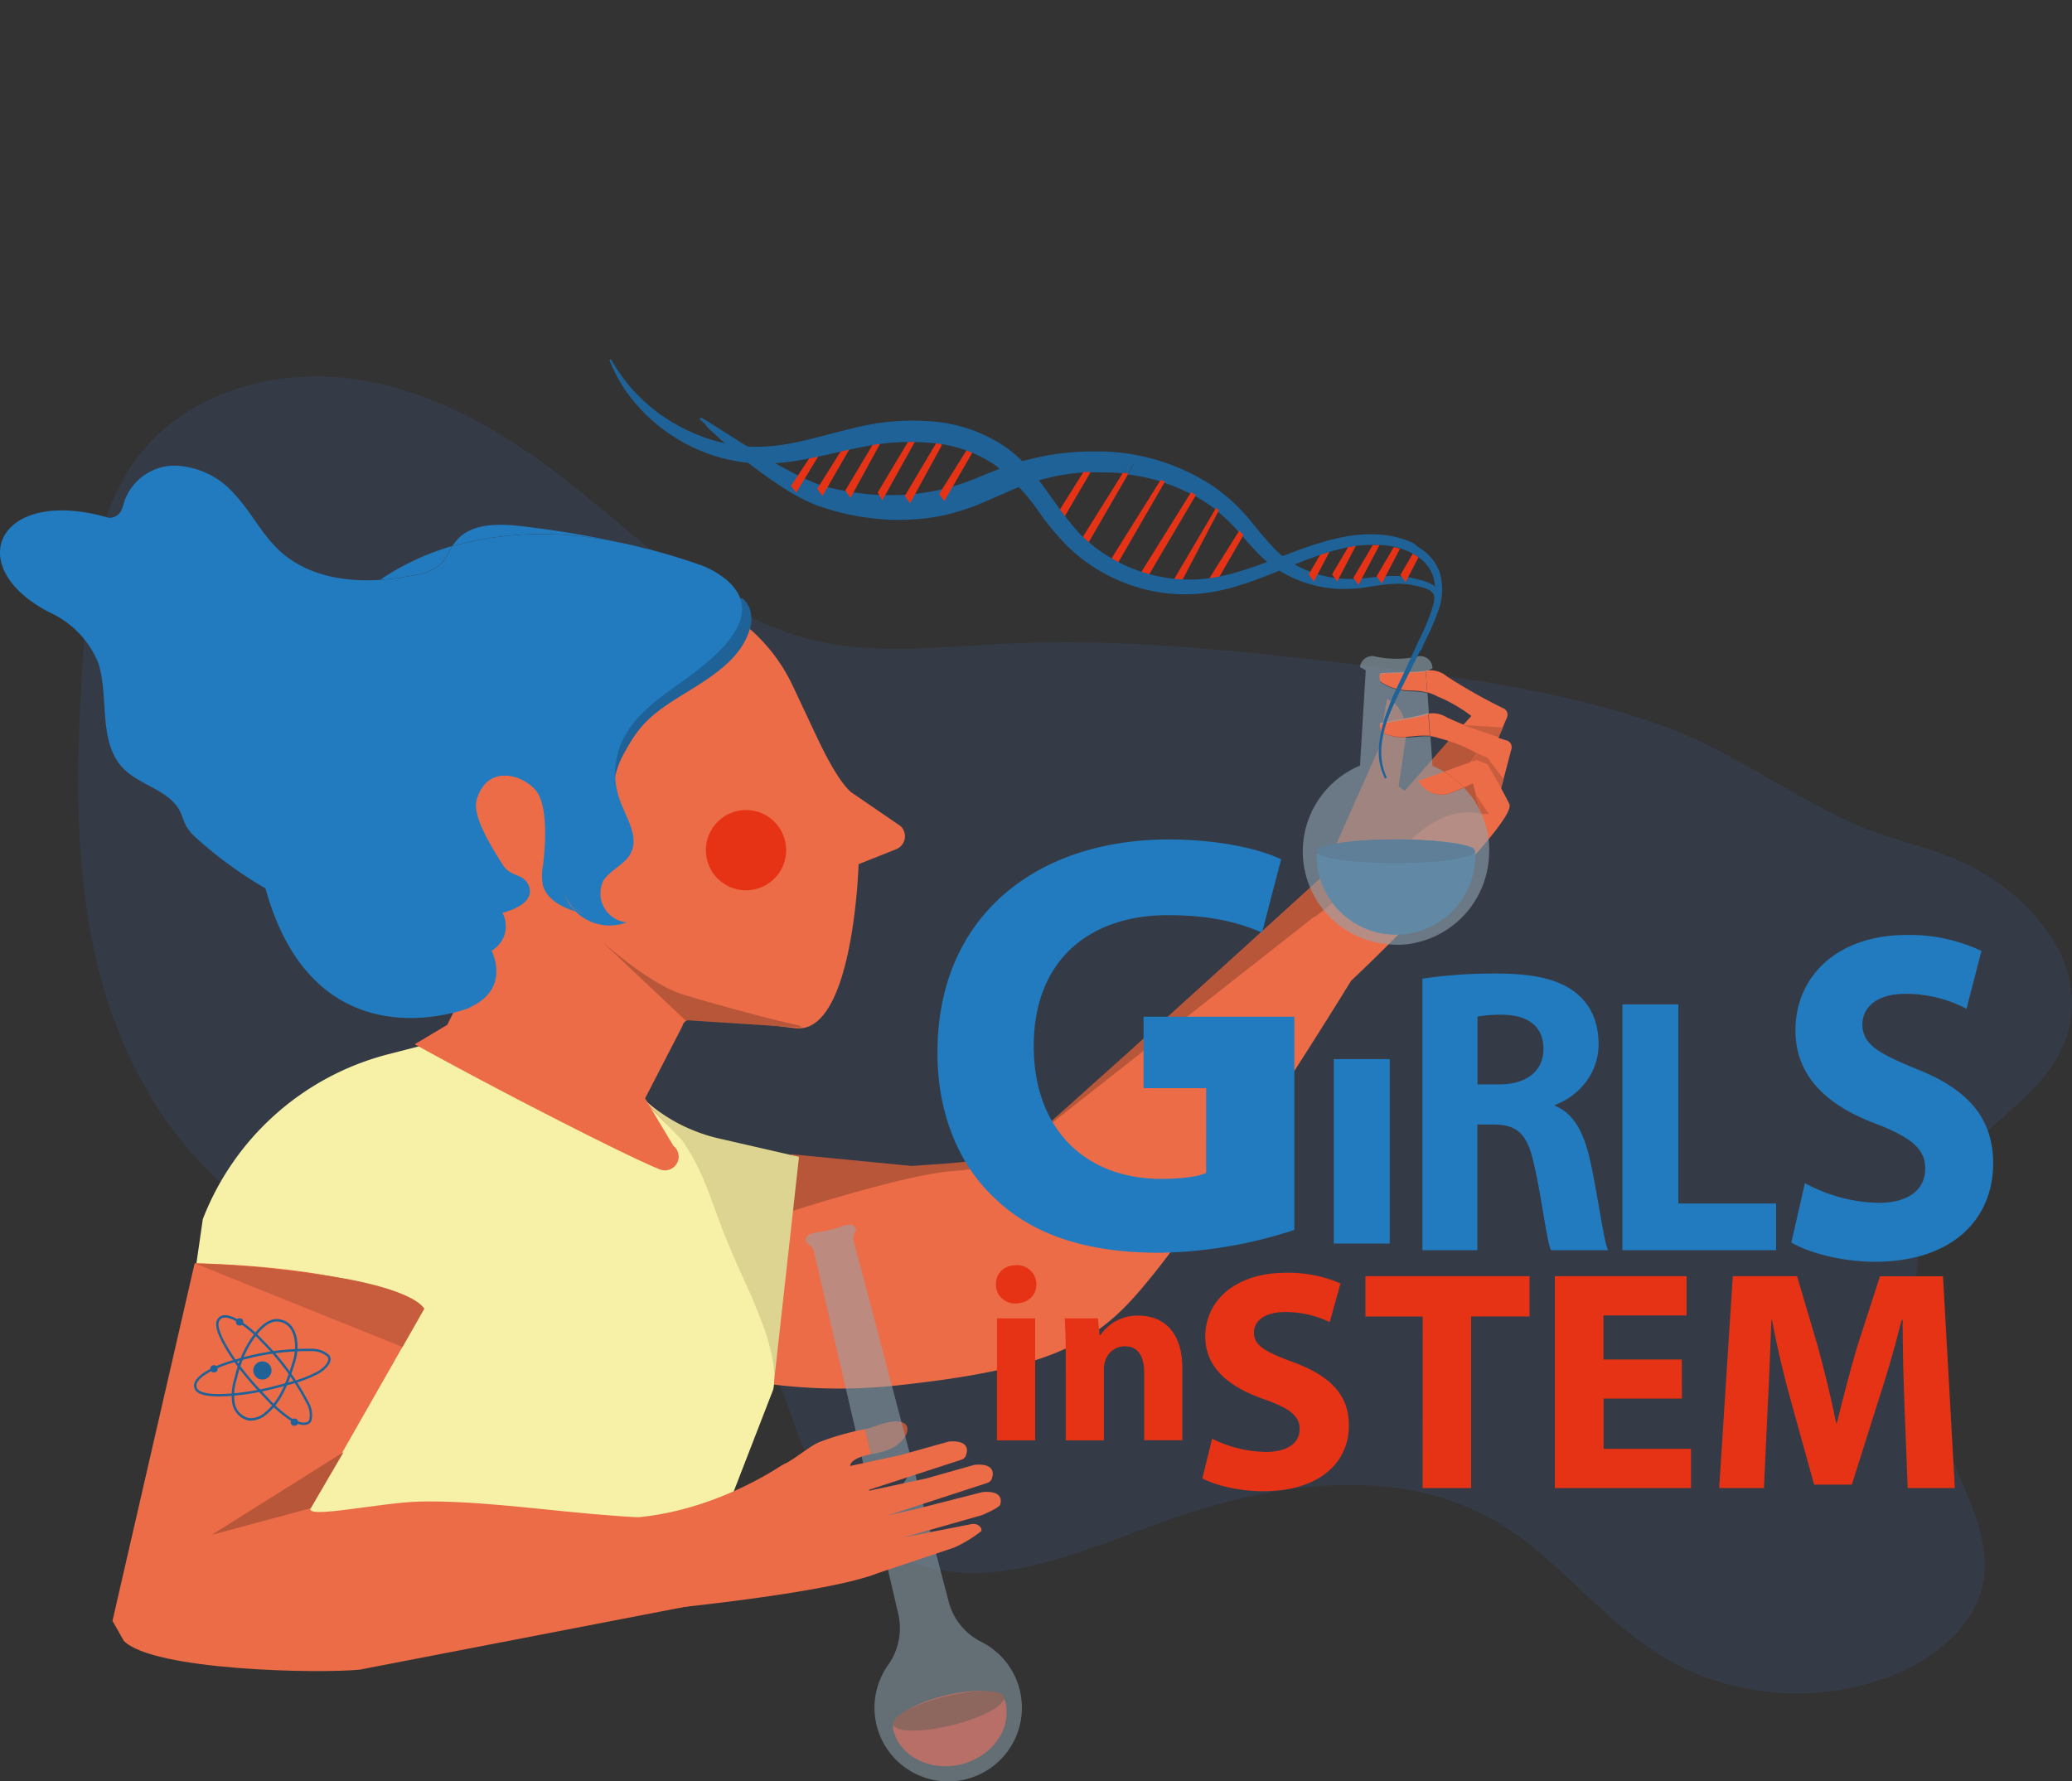 <?xml version="1.0" encoding="UTF-8" standalone="no"?>
<svg
   xmlns:dc="http://purl.org/dc/elements/1.1/"
   xmlns:cc="http://creativecommons.org/ns#"
   xmlns:rdf="http://www.w3.org/1999/02/22-rdf-syntax-ns#"
   xmlns:svg="http://www.w3.org/2000/svg"
   xmlns="http://www.w3.org/2000/svg"
   xmlns:sodipodi="http://sodipodi.sourceforge.net/DTD/sodipodi-0.dtd"
   xmlns:inkscape="http://www.inkscape.org/namespaces/inkscape"
   viewBox="0 0 1152.763 991.138"
   version="1.1"
   id="svg168"
   sodipodi:docname="FreeGirlImage.svg"
   width="1152.763"
   height="991.138"
   inkscape:version="0.92.5 (2060ec1f9f, 2020-04-08)">
  <rect x="0" y="0" width="1152.763" height="991.138" fill="#333333" stroke="none"/>
  <sodipodi:namedview
     pagecolor="#ffffff"
     bordercolor="#666666"
     borderopacity="1"
     objecttolerance="10"
     gridtolerance="10"
     guidetolerance="10"
     inkscape:pageopacity="0"
     inkscape:pageshadow="2"
     inkscape:window-width="824"
     inkscape:window-height="480"
     id="namedview170"
     showgrid="false"
     fit-margin-top="0"
     fit-margin-left="0"
     fit-margin-right="0"
     fit-margin-bottom="0"
     inkscape:zoom="0.23150873"
     inkscape:cx="-69.261577"
     inkscape:cy="430.26285"
     inkscape:window-x="0"
     inkscape:window-y="0"
     inkscape:window-maximized="0"
     inkscape:current-layer="svg168" />
  <defs
     id="defs4">
    <style
       id="style2">.cls-1{fill:#e63315;}.cls-2{fill:#227bbf;}.cls-3{fill:#b85639;}.cls-4{fill:#ed6c48;}.cls-5{fill:#c85d3d;}.cls-6{fill:#dcd490;}.cls-7{fill:#1e6298;}.cls-8{fill:#1d71b8;}.cls-9{fill:#164a73;}.cls-10,.cls-12{fill:#90a4b0;}.cls-10{opacity:0.59;}.cls-11{fill:#8b2303;}.cls-12{opacity:0.53;}.cls-13{fill:#f6f1a7;}.cls-14,.cls-15{fill:none;stroke:#1e6298;stroke-miterlimit:10;}.cls-14{stroke-width:0.23px;}.cls-15{stroke-width:0.22px;}</style>
    <linearGradient
       id="27534bda-5ea1-4910-bcb7-b6f2fadd52ae"
       x1="685.66"
       y1="732.28"
       x2="685.66"
       y2="530.49"
       gradientUnits="userSpaceOnUse">
      <stop
         offset="0"
         stop-color="gray"
         stop-opacity="0.25"
         id="stop6220" />
      <stop
         offset="0.54"
         stop-color="gray"
         stop-opacity="0.12"
         id="stop6222" />
      <stop
         offset="1"
         stop-color="gray"
         stop-opacity="0.1"
         id="stop6224" />
    </linearGradient>
  </defs>
  <path
     d="m 1151.521,570.302 c -6.95,34.06 -42.63,51.14 -62.62,76.55 -37.67,47.89 -23,117.84 0.9,173.86 8,18.76 17.08,38.61 13.69,58.72 -4.13,24.6 -26.08,42.58 -49.13,52.12 -42,17.37 -92.3,13.23 -130.91,-10.79 -33.36,-20.75 -57.26,-54.51 -91.19,-74.32 -56.79,-33.15 -129.07,-20.63 -190.74,2.21 -43.62,16.15 -91.32,37.17 -134.67,20.28 -30.5,-11.88 -51.59,-40.8 -63.08,-71.45 -5.54,-14.8 -9.57,-30.82 -20.16,-42.55 -6.3,-7 -14.52,-11.93 -22.93,-16.1 -76.88,-38.12 -174,-17.7 -248.63,-60 -50.42,-28.55 -82.71,-82.4 -97,-138.56 -14.29,-56.16 -12.63,-115 -9,-172.88 2.58,-41.1 7.21,-85 33.47,-116.7 27.78,-33.53 75.41,-46.02 118.55,-39.63 43.14,6.39 82.15,29.11 116.52,55.88 43,33.47 82.78,75.13 135.51,88.69 35.91,9.23 73.68,4.18 110.72,2.43 61.92,-2.92 123.86,3.58 185.43,10.7 30,3.47 60.1,7.11 89.84,12.39 q 10,1.77 20,3.81 5,1 10,2.14 c 2.6,0.57 5.19,1.17 7.78,1.78 q 6.13,1.44 12.22,3 c 11.66,3 23.21,6.45 34.64,10.35 39.74,13.57 71.6,38.2 109.13,55.41 24.46,11.22 51.13,14.32 74.29,28.6 28.53,17.62 54.68,48.24 47.37,84.06 z"
     id="path6243"
     inkscape:connector-curvature="0"
     style="opacity:0.1;fill:#4285f4" />
  <g
     id="g3278"
     transform="matrix(2.203,0,0,2.203,-34.206,961.118)">
    <path
       style="fill:#b85639;stroke-width:2.742"
       inkscape:connector-curvature="0"
       id="path16"
       d="m 234.004,-75.327 1.453,6.333 a 26.73,26.73 0 0 0 4.496,-1.151 c 6.333,-2.742 7.265,-9.815 -3.016,-6.086 a 29.992,29.992 0 0 1 -2.933,0.905 z"
       class="cls-3" />
    <path
       style="fill:#ed6c48;stroke-width:2.742"
       inkscape:connector-curvature="0"
       id="path18"
       d="m 178.433,-158.807 c 0,0 7.183,15.353 73.418,17.464 a 42.055,42.055 0 0 0 30.157,-12.145 l 67.277,-61.218 1.645,16.668 c 1.617,10.473 6.196,8.828 6.196,8.828 0,0 -40.739,66.674 -58.175,83.671 -10.774,10.527 -24.18,15.682 -57.188,19.191 a 135.596,135.596 0 0 1 -59.135,-6.854 z"
       class="cls-4" />
    <path
       style="fill:#b85639;stroke-width:2.742"
       inkscape:connector-curvature="0"
       id="path20"
       d="m 348.682,-213.39 15.024,-33.83 2.084,-12.474 c 0,0 5.099,1.206 4.798,9.513 l -1.837,12.474 1.508,1.179 12.748,-14.557 10.089,5.812 -2.029,16.202 -6.278,4.715 -10.39,8.225 -10.39,6.826 -16.614,4.633 z"
       class="cls-3" />
    <path
       style="fill:#ed6c48;stroke-width:2.742"
       inkscape:connector-curvature="0"
       id="path22"
       d="m 376.316,-256.049 0.384,5.675 a 13.214,13.214 0 0 1 2.495,0.603 38.08,38.08 0 0 1 9.239,3.701 l -2.742,3.893 8.8,5.483 2.742,-10.445 a 1.755,1.755 0 0 0 -1.371,-2.166 136.83,136.83 0 0 1 -14.941,-5.785 6.662,6.662 0 0 0 -4.606,-0.96 z"
       class="cls-4" />
    <path
       style="fill:#ed6c48;stroke-width:2.742"
       inkscape:connector-curvature="0"
       id="path24"
       d="m 375.576,-266.905 0.384,5.483 a 11.35,11.35 0 0 1 2.55,1.014 38.107,38.107 0 0 1 8.608,4.962 l -3.208,3.482 7.978,6.799 4.222,-9.924 a 1.782,1.782 0 0 0 -1.042,-2.358 135.651,135.651 0 0 1 -14.146,-8.005 6.552,6.552 0 0 0 -5.346,-1.453 z"
       class="cls-4" />
    <polygon
       transform="matrix(2.742,0,0,2.742,-60.464,-345.559)"
       style="fill:#c85d3d"
       id="polygon26"
       points="166.19,38.67 164.69,36.69 163.74,36.29 162.77,37.71 164.62,38.97 165.41,41.59 "
       class="cls-5" />
    <path
       style="fill:#ed6c48;stroke-width:2.742"
       inkscape:connector-curvature="0"
       id="path28"
       d="m 347.393,-204.563 6.525,18.615 c 0,0 5.483,-5.017 12.309,-11.843 8.225,-8.225 18.917,-18.862 25.167,-26.456 3.674,-4.441 5.894,-7.813 5.291,-9.02 -2.467,-4.907 -5.483,-9.952 -5.483,-9.952 l -2.742,-1.124 -8.225,2.933 a 23.358,23.358 0 0 1 4.99,4.003 l 2.303,-1.014 1.7,6.744 0.247,0.96 c 0,0 -7.95,-2.742 -17.381,6.36 -1.426,1.371 -16.449,13.214 -22.261,17.902 z"
       class="cls-4" />
    <polygon
       transform="matrix(2.742,0,0,2.742,-60.464,-345.559)"
       style="fill:#c85d3d"
       id="polygon30"
       points="166.15,33.92 162.45,33.7 165.74,34.82 "
       class="cls-5" />
    <polygon
       transform="matrix(2.742,0,0,2.742,-60.464,-345.559)"
       style="fill:#c85d3d"
       id="polygon32"
       points="164.84,41.89 164.1,41.89 163.69,40.17 "
       class="cls-5" />
    <path
       style="fill:#b85639;stroke-width:2.742"
       inkscape:connector-curvature="0"
       id="path34"
       d="m 348.682,-205.742 -77.119,60.643 c 0,0 -3.92,3.92 -15.353,4.578 -11.432,0.658 -41.836,10.473 -41.836,10.473 l 0.987,-14.722 30.376,2.961 5.154,-0.356 c 9.212,-0.631 18.286,-1.179 25.578,-6.854 l 25.167,-22.535 47.703,-43.152 z"
       class="cls-3" />
    <path
       style="fill:#dcd490;stroke-width:2.742"
       inkscape:connector-curvature="0"
       id="path36"
       d="m 217.308,-144.112 -6.525,58.833 -21.055,-57.243 a 31.692,31.692 0 0 0 -6.36,-10.39 l -5.922,-6.388 a 41.973,41.973 0 0 0 19.191,10.445 z"
       class="cls-6" />
    <path
       style="fill:#1e6298;stroke-width:2.742"
       inkscape:connector-curvature="0"
       id="path38"
       d="m 192.278,-330.234 v 0 0 h 0.165 l 0.302,0.274 0.631,0.576 1.124,1.371 2.55,2.303 c 1.7,1.563 3.482,3.043 5.236,4.524 a 112.211,112.211 0 0 0 11.24,8.225 48.059,48.059 0 0 0 6.306,3.454 23.084,23.084 0 0 0 3.454,1.343 c 1.124,0.411 2.275,0.74 3.427,1.069 a 65.358,65.358 0 0 0 14.229,2.111 64.371,64.371 0 0 0 7.265,-0.274 53.898,53.898 0 0 0 7.183,-1.234 58.532,58.532 0 0 0 6.936,-2.248 c 2.221,-0.905 4.332,-1.919 6.388,-2.742 a 56.887,56.887 0 0 1 6.086,-2.495 60.972,60.972 0 0 1 6.278,-1.809 58.97,58.97 0 0 1 7.896,-1.179 h 1.837 q 1.645,0 3.29,0 c 1.617,0 3.262,0 4.88,0.274 l 1.837,-2.933 1.097,0.439 -1.535,2.742 a 47.648,47.648 0 0 1 8.088,1.7 v 0 l 1.097,0.411 a 47.456,47.456 0 0 1 6.58,2.742 v 0 l 1.069,0.631 h 0.164 c 0.576,0.302 1.124,0.631 1.672,0.96 a 36.983,36.983 0 0 1 3.372,2.358 v 0 l 0.713,0.658 v 0 a 39.944,39.944 0 0 1 5.236,5.099 l 0.521,0.576 0.521,0.576 c 1.316,1.535 2.742,3.125 4.195,4.606 a 28.951,28.951 0 0 0 5.757,4.414 31.555,31.555 0 0 0 13.708,4.14 35.64,35.64 0 0 0 7.073,-0.329 c 2.303,-0.329 4.551,-0.74 6.744,-0.877 a 18.505,18.505 0 0 1 3.262,0 c 1.069,0 2.221,0.329 3.317,0.548 2.138,0.439 4.441,1.151 4.304,3.153 a 12.118,12.118 0 0 1 -0.685,3.153 l -1.042,3.262 c -0.713,2.166 -1.453,4.332 -2.248,6.47 l 0.576,0.247 c 0.932,-2.111 1.782,-4.249 2.742,-6.388 l 1.206,-3.208 0.576,-1.645 a 7.018,7.018 0 0 0 0.356,-1.864 3.591,3.591 0 0 0 -0.439,-2.029 3.783,3.783 0 0 0 -1.453,-1.48 12.255,12.255 0 0 0 -3.427,-1.316 c -1.124,-0.274 -2.221,-0.548 -3.427,-0.74 a 22.7,22.7 0 0 0 -3.591,-0.192 c -2.385,0 -4.688,0.384 -6.909,0.576 a 31.336,31.336 0 0 1 -6.607,0 28.293,28.293 0 0 1 -12.227,-4.277 25.551,25.551 0 0 1 -4.935,-4.441 c -1.508,-1.59 -2.906,-3.345 -4.359,-5.127 a 5.017,5.017 0 0 0 -0.302,-0.356 c -0.302,-0.384 -0.576,-0.74 -0.905,-1.097 a 45.345,45.345 0 0 0 -9.184,-8.225 53.295,53.295 0 0 0 -27.086,-8.499 h -0.411 -1.48 a 65.248,65.248 0 0 0 -12.419,0.987 68.072,68.072 0 0 0 -6.991,1.645 c -2.33,0.658 -4.606,1.535 -6.772,2.385 -2.166,0.85 -4.222,1.755 -6.278,2.522 a 54.666,54.666 0 0 1 -6.141,1.892 55.269,55.269 0 0 1 -12.776,1.59 60.752,60.752 0 0 1 -12.967,-1.206 c -1.069,-0.219 -2.166,-0.439 -3.208,-0.713 a 27.854,27.854 0 0 1 -3.043,-0.905 63.411,63.411 0 0 1 -6.004,-2.742 c -4.03,-2.056 -7.95,-4.359 -11.816,-6.826 -1.946,-1.179 -3.866,-2.44 -5.785,-3.646 l -2.906,-1.837 -1.48,-0.932 -0.74,-0.439 -0.384,-0.219 h -0.219 v 0 c 0,0 0,0 -0.329,0 z"
       class="cls-7" />
    <path
       style="fill:#1d71b8;stroke-width:2.742"
       inkscape:connector-curvature="0"
       id="path40"
       d="m 322.582,-308.055 v 0 l 0.74,0.576 v 0 z"
       class="cls-8" />
    <path
       style="fill:#1d71b8;stroke-width:2.742"
       inkscape:connector-curvature="0"
       id="path42"
       d="m 316.249,-311.976 v 0 l 1.069,0.603 z"
       class="cls-8" />
    <path
       style="fill:#1d71b8;stroke-width:2.742"
       inkscape:connector-curvature="0"
       id="path44"
       d="m 308.573,-315.074 v 0 l 1.124,0.356 z"
       class="cls-8" />
    <path
       style="fill:#1e6298;stroke-width:2.742"
       inkscape:connector-curvature="0"
       id="path46"
       d="m 299.06,-316.883 1.398,0.164 1.535,-2.742 -1.097,-0.439 z"
       class="cls-7" />
    <path
       style="fill:#1e6298;stroke-width:2.742"
       inkscape:connector-curvature="0"
       id="path48"
       d="m 348.024,-220.107 a 20.041,20.041 0 0 0 40.081,0 4.907,4.907 0 0 0 0,-0.658 3.537,3.537 0 0 0 -0.411,-1.289 v 0 c -2.303,-1.261 -10.116,-2.221 -19.437,-2.221 -9.897,0 -18.094,1.069 -19.821,2.467 a 3.838,3.838 0 0 0 -0.247,0.795 3.399,3.399 0 0 0 -0.164,0.905 z"
       class="cls-7" />
    <path
       style="fill:#164a73;stroke-width:2.742"
       inkscape:connector-curvature="0"
       id="path50"
       d="m 348.024,-221.259 a 0.439,0.439 0 0 0 0,0.247 c 0.877,1.535 9.458,2.742 19.931,2.742 9.897,0 18.121,-1.097 19.739,-2.495 a 0.713,0.713 0 0 0 0.302,-0.493 c 0,-0.274 -0.247,-0.548 -0.685,-0.795 v 0 c -2.303,-1.261 -10.089,-2.221 -19.355,-2.221 -9.815,0 -17.957,1.069 -19.684,2.467 a 0.713,0.713 0 0 0 -0.247,0.548 z"
       class="cls-9" />
    <path
       style="fill:#ed6c48;stroke-width:2.742"
       inkscape:connector-curvature="0"
       id="path52"
       d="m 373.684,-239.106 a 6.607,6.607 0 0 0 8.581,2.879 l 2.906,-1.179 a 23.358,23.358 0 0 0 -4.99,-3.975 z"
       class="cls-4" />
    <path
       style="fill:#ed6c48;stroke-width:2.742"
       inkscape:connector-curvature="0"
       id="path54"
       d="m 364.473,-251.388 a 12.282,12.282 0 0 0 6.031,1.206 c 0.987,0 3.153,-0.384 5.017,-0.302 h 1.097 l -0.384,-5.675 a 11.542,11.542 0 0 0 -1.316,0.329 c -1.316,0.493 -8.225,1.59 -10.719,2.138 -0.411,0.219 -0.137,2.056 0.274,2.303 z"
       class="cls-4" />
    <path
       style="fill:#ed6c48;stroke-width:2.742"
       inkscape:connector-curvature="0"
       id="path56"
       d="m 364.254,-264.081 a 12.282,12.282 0 0 0 5.812,2.084 c 0.96,0.219 3.18,0 5.017,0.439 a 4.578,4.578 0 0 1 0.877,0.219 l -0.384,-5.483 h -0.356 c -1.371,0.302 -8.471,0.356 -10.966,0.548 -0.466,0.027 -0.439,1.892 0,2.193 z"
       class="cls-4" />
    <path
       style="opacity:0.59;fill:#90a4b0;stroke-width:2.742"
       inkscape:connector-curvature="0"
       id="path58"
       d="m 344.542,-221.231 a 23.55,23.55 0 0 0 21.685,23.44 22.481,22.481 0 0 0 4.496,0 23.577,23.577 0 0 0 20.753,-21.082 24.674,24.674 0 0 0 0,-5.319 22.672,22.672 0 0 0 -2.221,-7.43 23.358,23.358 0 0 0 -4.003,-5.73 l -2.906,1.179 a 6.607,6.607 0 0 1 -8.581,-2.879 l 6.497,-2.303 a 25.058,25.058 0 0 0 -2.961,-1.508 l -0.521,-7.457 h -1.097 c -1.864,0 -4.03,0.384 -5.017,0.302 a 12.282,12.282 0 0 1 -6.031,-1.206 c -0.493,-0.247 -0.768,-2.084 -0.274,-2.193 2.385,-0.548 9.403,-1.645 10.719,-2.138 a 11.542,11.542 0 0 1 1.316,-0.329 l -0.356,-5.291 a 4.578,4.578 0 0 0 -0.877,-0.219 c -1.837,-0.356 -4.057,-0.219 -5.017,-0.439 a 12.282,12.282 0 0 1 -5.812,-2.084 c -0.439,-0.302 -0.466,-2.166 0,-2.193 2.44,-0.192 9.54,-0.247 10.966,-0.548 h 0.356 v 0 l 1.645,-0.822 a 3.125,3.125 0 0 0 -3.098,-3.098 h -0.302 a 24.674,24.674 0 0 1 -11.487,0 h -0.302 a 3.098,3.098 0 0 0 -3.125,2.769 l 1.453,0.822 -1.453,24.071 a 23.495,23.495 0 0 0 -14.448,21.685 z"
       class="cls-10" />
    <polygon
       transform="matrix(2.742,0,0,2.742,-60.464,-345.559)"
       style="fill:#e63315"
       id="polygon60"
       points="135.71,20.5 136.19,21.15 139.97,13.93 139.98,13.92 139.72,13.68 139.7,13.72 "
       class="cls-1" />
    <path
       style="fill:#e63315;stroke-width:2.742"
       inkscape:connector-curvature="0"
       id="path62"
       d="m 357.318,-290.345 1.289,1.782 5.319,-10.089 h -1.7 z"
       class="cls-1" />
    <path
       style="fill:#e63315;stroke-width:2.742"
       inkscape:connector-curvature="0"
       id="path64"
       d="m 363.184,-290.729 1.316,1.809 4.578,-8.773 c -0.521,-0.165 -1.042,-0.274 -1.563,-0.411 z"
       class="cls-1" />
    <path
       style="fill:#e63315;stroke-width:2.742"
       inkscape:connector-curvature="0"
       id="path66"
       d="m 351.917,-291.195 1.316,1.782 4.715,-9.047 -1.946,0.329 z"
       class="cls-1" />
    <path
       style="fill:#e63315;stroke-width:2.742"
       inkscape:connector-curvature="0"
       id="path68"
       d="m 346.022,-291.195 1.316,1.782 3.948,-7.539 -2.33,0.74 z"
       class="cls-1" />
    <path
       style="fill:#e63315;stroke-width:2.742"
       inkscape:connector-curvature="0"
       id="path70"
       d="m 369.188,-291.085 1.316,1.809 3.262,-6.251 a 9.815,9.815 0 0 0 -1.426,-0.932 z"
       class="cls-1" />
    <polygon
       transform="matrix(2.742,0,0,2.742,-60.464,-345.559)"
       style="fill:#e63315"
       id="polygon72"
       points="132.7,19.81 133.18,20.46 137.86,12.51 137.8,12.48 137.41,12.25 137.41,12.26 "
       class="cls-1" />
    <polygon
       transform="matrix(2.742,0,0,2.742,-60.464,-345.559)"
       style="fill:#e63315"
       id="polygon74"
       points="135.01,11.27 134.61,11.12 134.6,11.14 129.84,18.74 130.32,19.39 "
       class="cls-1" />
    <polygon
       transform="matrix(2.742,0,0,2.742,-60.464,-345.559)"
       style="fill:#e63315"
       id="polygon76"
       points="131.65,10.52 131.14,10.46 127.04,17.01 127.52,17.67 "
       class="cls-1" />
    <path
       style="fill:#e63315;stroke-width:2.742"
       inkscape:connector-curvature="0"
       id="path78"
       d="m 320.17,-288.974 1.316,1.809 8.06,-13.954 -0.521,-0.576 -0.521,-0.576 z"
       class="cls-1" />
    <path
       style="fill:#e63315;stroke-width:2.742"
       inkscape:connector-curvature="0"
       id="path80"
       d="m 281.46,-304.82 1.289,1.809 8.225,-14.064 h -1.837 z"
       class="cls-1" />
    <path
       style="fill:#e63315;stroke-width:2.742"
       inkscape:connector-curvature="0"
       id="path82"
       d="m 241.104,0.558 c 1.672,6.772 9.376,10.692 17.189,8.745 7.813,-1.946 12.803,-8.965 11.131,-15.736 -1.672,-6.772 -29.937,0.219 -28.32,6.991 z"
       class="cls-1" />
    <ellipse
       style="fill:#8b2303;stroke-width:2.742"
       id="ellipse84"
       transform="rotate(-13.89)"
       ry="3.728"
       rx="14.393"
       cy="57.165"
       cx="248.617"
       class="cls-11" />
    <path
       style="opacity:0.53;fill:#90a4b0;stroke-width:2.742"
       inkscape:connector-curvature="0"
       id="path86"
       d="m 219.172,-122.536 1.124,1.014 a 2.413,2.413 0 0 1 0.768,1.289 l 13.05,56.009 a 29.992,29.992 0 0 0 2.933,-0.905 c 10.281,-3.728 9.349,3.29 3.016,6.086 a 24.317,24.317 0 0 1 -4.496,1.151 l 0.85,3.646 5.648,24.235 0.219,0.96 a 15.983,15.983 0 0 1 -2.385,13.159 18.615,18.615 0 1 0 23.33,-5.785 15.819,15.819 0 0 1 -8.225,-10.5 l -1.343,-5.127 -5.839,-22.261 -16.723,-63.384 a 2.577,2.577 0 0 1 0.137,-1.7 l 0.493,-1.042 c -0.411,-1.645 -1.755,-1.398 -3.399,-0.987 l -1.426,0.521 a 21.576,21.576 0 0 1 -3.482,0.877 l -1.837,0.274 c -1.617,0.411 -2.933,0.822 -2.413,2.467 z"
       class="cls-12" />
    <path
       style="fill:#e63315;stroke-width:2.742"
       inkscape:connector-curvature="0"
       id="path88"
       d="m 252.701,-311.51 1.316,1.782 8.033,-13.9 -0.493,-0.576 -0.521,-0.603 z"
       class="cls-1" />
    <path
       style="fill:#e63315;stroke-width:2.742"
       inkscape:connector-curvature="0"
       id="path90"
       d="m 244.038,-311.044 1.316,1.892 8.033,-14.695 -0.493,-0.631 -0.521,-0.603 z"
       class="cls-1" />
    <path
       style="fill:#e63315;stroke-width:2.742"
       inkscape:connector-curvature="0"
       id="path92"
       d="m 237.184,-311.893 1.179,1.974 8.225,-14.804 -0.521,-0.603 -0.493,-0.603 z"
       class="cls-1" />
    <path
       style="fill:#e63315;stroke-width:2.742"
       inkscape:connector-curvature="0"
       id="path94"
       d="m 229.014,-312.414 1.289,1.892 8.06,-14.722 -0.521,-0.603 -0.493,-0.521 z"
       class="cls-1" />
    <path
       style="fill:#e63315;stroke-width:2.742"
       inkscape:connector-curvature="0"
       id="path96"
       d="m 221.914,-312.826 1.316,1.809 8.06,-13.954 -0.521,-0.576 -0.521,-0.576 z"
       class="cls-1" />
    <path
       style="fill:#e63315;stroke-width:2.742"
       inkscape:connector-curvature="0"
       id="path98"
       d="m 215.279,-313.538 1.316,1.7 8.06,-13.242 -0.493,-0.548 -0.521,-0.548 z"
       class="cls-1" />
    <path
       style="fill:#f6f1a7;stroke-width:2.742"
       inkscape:connector-curvature="0"
       id="path100"
       d="m 54.681,-44.759 135.843,11.734 20.26,-52.281 c 1.864,-10.226 -6.58,-25.277 -10.966,-35.941 -4.798,-11.268 -5.867,-18.094 -12.09,-27.141 v 0 l -10.802,-11.103 2.604,9.458 -55.022,-22.809 -11.158,2.879 a 68.538,68.538 0 0 0 -46.606,41.589 z"
       class="cls-13" />
    <path
       style="fill:#ed6c48;stroke-width:2.742"
       inkscape:connector-curvature="0"
       id="path102"
       d="m 215.8,-262.93 5.675,12.063 c 2.001,4.249 5.483,11.432 8.91,14.612 l 12.529,8.581 a 3.509,3.509 0 0 1 -1.069,5.867 l -9.486,3.783 c 0,0 -1.234,43.097 -15.956,41.424 l -17.738,-2.111 c -2.742,-0.768 -10.281,-1.398 -10.774,1.535 l -9.458,18.313 7.155,11.98 a 3.454,3.454 0 0 1 -0.96,5.977 3.427,3.427 0 0 1 -2.385,0 c -7.813,-3.071 -39.834,-19.383 -61.986,-31.637 l 8.225,-4.907 13.406,-27.114 -9.87,-25.853 3.262,-49.347 32.35,-9.787 23.55,3.92 2.742,1.179 a 43.864,43.864 0 0 1 21.877,21.521 z"
       class="cls-4" />
    <path
       style="fill:#227bbf;stroke-width:2.742"
       inkscape:connector-curvature="0"
       id="path104"
       d="m 158.146,-210.896 a 10.582,10.582 0 0 0 2.933,4.962 l 1.974,0.603 a 8.636,8.636 0 0 1 -4.907,-5.565 z"
       class="cls-2" />
    <path
       style="fill:#1e6298;stroke-width:2.742"
       inkscape:connector-curvature="0"
       id="path106"
       d="m 192.168,-273.402 c -4.633,3.153 -9.815,5.483 -14.338,8.718 a 37.86,37.86 0 0 0 -10.116,10.966 11.542,11.542 0 0 0 -2.029,5.483 12.803,12.803 0 0 0 1.672,5.867 c 1.343,2.742 2.742,5.483 4.414,8.225 a 9.184,9.184 0 0 1 -0.768,-6.552 22.535,22.535 0 0 1 2.604,-6.168 36.49,36.49 0 0 1 3.811,-5.73 c 4.003,-4.715 9.678,-7.567 14.914,-10.966 5.236,-3.399 10.445,-7.402 12.364,-13.269 a 8.225,8.225 0 0 0 0,-6.168 c -0.274,-0.548 -1.289,-2.193 -1.974,-2.221 -0.685,-0.027 -1.234,1.343 -1.617,2.111 a 24.975,24.975 0 0 1 -8.937,9.705 z"
       class="cls-7" />
    <path
       style="fill:#1e6298;stroke-width:2.742"
       inkscape:connector-curvature="0"
       id="path108"
       d="m 164.342,-229.785 a 26.84,26.84 0 0 1 -5.483,10.692 7.292,7.292 0 0 0 -1.864,6.086 3.701,3.701 0 0 0 6.333,1.289 10.966,10.966 0 0 0 1.398,-6.086 c 0.466,-3.783 2.742,-7.265 2.742,-10.966 a 19.191,19.191 0 0 0 -2.111,-7.128 14.503,14.503 0 0 0 -3.756,-6.415 c 1.014,4.332 3.427,7.786 2.742,12.529 z"
       class="cls-7" />
    <path
       style="fill:#1e6298;stroke-width:2.742"
       inkscape:connector-curvature="0"
       id="path110"
       d="m 137.584,-209.196 a 29.362,29.362 0 0 0 -6.607,-0.631 10.555,10.555 0 0 1 -6.223,-1.946 1.261,1.261 0 0 1 -0.384,-0.466 0.905,0.905 0 0 1 0.384,-1.014 2.193,2.193 0 0 1 1.097,-0.302 16.86,16.86 0 0 1 4.661,0.603 l 4.003,0.905 a 15.161,15.161 0 0 1 5.483,1.974 c 1.014,0.713 3.427,3.399 2.138,4.551 a 7.484,7.484 0 0 0 -4.551,-3.674 z"
       class="cls-7" />
    <circle
       style="fill:#e63315;stroke-width:2.742"
       id="circle112"
       r="10.144"
       cy="-221.56"
       cx="203.929"
       class="cls-1" />
    <path
       style="fill:#227bbf;stroke-width:2.742"
       inkscape:connector-curvature="0"
       id="path114"
       d="m 111.54,-289.852 a 62.205,62.205 0 0 0 9.102,-1.289 12.008,12.008 0 0 0 6.635,-3.125 23.221,23.221 0 0 0 2.413,-4.085 64.042,64.042 0 0 0 -18.149,8.499 z"
       class="cls-2" />
    <path
       style="fill:#ed6c48;stroke-width:2.742"
       inkscape:connector-curvature="0"
       id="path116"
       d="m 64.687,-117.218 c 0,0 41.671,0.302 58.011,11.405 l -28.704,50.362 c -1.7,2.961 17.546,-1.343 27.415,-1.59 26.154,-0.658 61.355,8.362 86.194,1.837 l -1.864,21.411 -99.353,19.191 c -10.473,1.042 -52.089,0.219 -59.573,-7.238 l -2.879,-5.072 z"
       class="cls-4" />
    <path
       style="fill:#c85d3d;stroke-width:2.742"
       inkscape:connector-curvature="0"
       id="path118"
       d="m 64.687,-117.218 52.473,21.137 5.483,-9.65 c 0,0 -1.371,-4.057 -19.191,-7.484 a 276.373,276.373 0 0 0 -38.765,-4.003 z"
       class="cls-5" />
    <path
       style="fill:#b85639;stroke-width:2.742"
       inkscape:connector-curvature="0"
       id="path120"
       d="m 218.048,-176.736 a 2.358,2.358 0 0 0 -1.426,-0.685 c -4.77,-1.042 -18.039,-4.469 -28.649,-7.704 -8.225,-2.467 -20.589,-13.488 -20.589,-13.488 l 21.219,19.986 z"
       class="cls-3" />
    <path
       style="fill:none;stroke:#1e6298;stroke-width:0.631px;stroke-miterlimit:10"
       inkscape:connector-curvature="0"
       id="path122"
       d="m 89.827,-92.544 c -1.508,4.825 -3.18,9.952 -7.101,13.159 a 5.949,5.949 0 0 1 -4.304,1.59 5.099,5.099 0 0 1 -3.948,-4.249 13.708,13.708 0 0 1 0.576,-6.114 36.243,36.243 0 0 1 2.001,-6.114 c 1.343,-2.933 4.962,-9.102 8.883,-8.526 4.798,0.658 4.935,6.854 3.893,10.253 z"
       class="cls-14" />
    <path
       style="fill:none;stroke:#1e6298;stroke-width:0.603px;stroke-miterlimit:10"
       inkscape:connector-curvature="0"
       id="path124"
       d="m 81.63,-97.698 a 62.671,62.671 0 0 1 11.569,15.682 6.141,6.141 0 0 1 0.685,4.496 c -0.685,1.343 -2.933,0.932 -5.017,-0.356 a 31.966,31.966 0 0 1 -5.949,-5.236 c -1.946,-2.029 -3.893,-4.112 -5.648,-6.333 -2.742,-3.29 -8.005,-10.966 -6.634,-13.379 1.672,-3.071 7.841,1.7 10.994,5.127 z"
       class="cls-15" />
    <path
       style="fill:none;stroke:#1e6298;stroke-width:0.603px;stroke-miterlimit:10"
       inkscape:connector-curvature="0"
       id="path126"
       d="m 74.968,-92.599 a 62.123,62.123 0 0 1 19.191,-2.742 6.141,6.141 0 0 1 4.304,1.535 c 0.85,1.234 -0.576,3.016 -2.742,4.249 a 31.802,31.802 0 0 1 -7.43,2.742 c -2.742,0.768 -5.483,1.48 -8.225,1.974 -4.167,0.768 -13.351,1.892 -14.941,-0.521 -1.837,-2.906 5.291,-6.086 9.842,-7.238 z"
       class="cls-15" />
    <circle
       style="fill:#1e6298;stroke-width:2.742"
       id="circle128"
       r="2.303"
       cy="-90.159"
       cx="81.794"
       class="cls-7" />
    <circle
       style="fill:#1e6298;stroke-width:2.742"
       id="circle130"
       r="0.932"
       cy="-102.413"
       cx="76.037"
       class="cls-7" />
    <circle
       style="fill:#1e6298;stroke-width:2.742"
       id="circle132"
       r="0.932"
       cy="-77.109"
       cx="89.882"
       class="cls-7" />
    <circle
       style="fill:#1e6298;stroke-width:2.742"
       id="circle134"
       r="0.932"
       cy="-90.57"
       cx="69.567"
       class="cls-7" />
    <path
       style="fill:#ed6c48;stroke-width:2.742"
       inkscape:connector-curvature="0"
       id="path136"
       d="m 122.753,-26.446 c 17.82,1.371 97.543,-5.62 114.157,-12.447 1.672,-0.685 -2.467,-25.935 -2.988,-25.99 -1.48,0 -3.948,0.219 -3.674,-1.289 0.164,-0.96 1.179,-1.48 2.029,-1.892 a 14.612,14.612 0 0 1 3.18,-0.932 l -1.453,-6.333 a 65.331,65.331 0 0 0 -11.816,3.372 c -2.577,1.206 -6.196,4.386 -8.745,5.483 -1.179,0.548 -24.153,17.025 -51.596,13.104 -3.701,-0.411 -39.094,24.317 -39.094,26.922 z"
       class="cls-4" />
    <path
       style="fill:#1e6298;stroke-width:2.742"
       inkscape:connector-curvature="0"
       id="path138"
       d="m 169.413,-345.34 a 41.123,41.123 0 0 0 4.441,8.225 48.306,48.306 0 0 0 6.251,6.936 47.182,47.182 0 0 0 7.704,5.483 44.659,44.659 0 0 0 8.718,3.728 43.618,43.618 0 0 0 9.431,1.7 50.252,50.252 0 0 0 9.541,-0.466 c 6.251,-0.877 12.172,-2.604 18.012,-3.701 a 58.806,58.806 0 0 1 17.354,-0.96 33.2,33.2 0 0 1 15.819,5.483 54.831,54.831 0 0 1 11.843,12.803 74.021,74.021 0 0 0 6.031,7.238 41.671,41.671 0 0 0 7.512,6.031 43.261,43.261 0 0 0 17.902,6.388 41.123,41.123 0 0 0 9.541,0 49.567,49.567 0 0 0 9.239,-2.056 c 5.977,-1.864 11.542,-4.414 17.162,-6.552 l 3.043,-1.097 2.33,-0.74 c 1.563,-0.466 3.125,-0.85 4.715,-1.179 l 1.946,-0.329 a 31.966,31.966 0 0 1 4.277,-0.247 h 1.7 a 22.563,22.563 0 0 1 3.591,0.439 c 0.521,0.137 1.042,0.247 1.563,0.411 a 15.846,15.846 0 0 1 2.467,0.96 l 0.795,0.384 a 9.815,9.815 0 0 1 1.426,0.932 9.431,9.431 0 0 1 3.537,4.414 12.776,12.776 0 0 1 0,8.225 55.434,55.434 0 0 1 -3.399,8.225 l -3.948,8.608 c -1.289,2.742 -2.742,5.483 -3.728,8.389 a 34.68,34.68 0 0 0 -2.358,8.937 17.683,17.683 0 0 0 0,4.661 15.682,15.682 0 0 0 1.426,4.414 l 0.466,-0.219 a 14.996,14.996 0 0 1 -1.261,-4.277 17.628,17.628 0 0 1 0,-4.496 31.966,31.966 0 0 1 2.522,-8.608 c 1.179,-2.742 2.577,-5.483 3.948,-8.225 l 4.085,-8.225 a 59.19,59.19 0 0 0 3.756,-8.471 15.078,15.078 0 0 0 0.274,-9.595 11.98,11.98 0 0 0 -4.414,-5.702 l -1.316,-0.877 -0.658,-0.603 a 18.478,18.478 0 0 0 -2.385,-1.042 l -1.398,-0.411 a 22.892,22.892 0 0 0 -3.619,-0.74 l -1.453,-0.137 h -0.411 a 30.321,30.321 0 0 0 -3.866,0 l -1.7,0.137 a 39.971,39.971 0 0 0 -4.688,0.822 l -1.946,0.466 c -2.138,0.576 -4.195,1.234 -6.223,1.946 -5.812,2.056 -11.405,4.496 -17.107,6.141 a 47.703,47.703 0 0 1 -8.636,1.727 38.381,38.381 0 0 1 -8.691,-0.247 39.533,39.533 0 0 1 -16.148,-6.114 36.791,36.791 0 0 1 -6.58,-5.483 69.772,69.772 0 0 1 -5.483,-6.936 c -1.782,-2.44 -3.537,-4.99 -5.483,-7.457 a 38.381,38.381 0 0 0 -6.991,-6.799 37.751,37.751 0 0 0 -18.204,-6.689 59.71,59.71 0 0 0 -19.026,1.234 c -6.086,1.371 -11.871,3.208 -17.683,4.277 a 46.359,46.359 0 0 1 -8.663,0.822 42.082,42.082 0 0 1 -8.636,-1.097 45.701,45.701 0 0 1 -8.225,-2.906 47.346,47.346 0 0 1 -7.841,-4.661 45.756,45.756 0 0 1 -6.58,-6.059 46.908,46.908 0 0 1 -5.209,-7.402 z"
       class="cls-7" />
    <path
       style="fill:#ed6c48;stroke-width:2.742"
       inkscape:connector-curvature="0"
       id="path140"
       d="m 231.207,-46.404 11.761,-1.453 17.957,-3.509 c 1.343,-0.219 2.577,0.658 2.467,1.727 v 0 a 31.144,31.144 0 0 1 -6.936,4.222 l -21.932,7.347 z"
       class="cls-4" />
    <path
       style="fill:#ed6c48;stroke-width:2.742"
       inkscape:connector-curvature="0"
       id="path142"
       d="m 232.88,-52.024 14.146,-3.18 16.668,-4.249 c 5.894,-0.493 4.414,3.18 4.414,3.18 0,0.631 -4.167,2.55 -4.907,2.742 l -28.978,8.225 z"
       class="cls-4" />
    <path
       style="fill:#ed6c48;stroke-width:2.742"
       inkscape:connector-curvature="0"
       id="path144"
       d="m 230.878,-58.905 18.56,-3.975 12.227,-3.454 c 5.894,-0.493 4.414,3.208 4.414,3.208 a 1.727,1.727 0 0 1 -1.316,1.398 l -33.639,10.966 z"
       class="cls-4" />
    <path
       style="fill:#ed6c48;stroke-width:2.742"
       inkscape:connector-curvature="0"
       id="path146"
       d="m 224.354,-64.772 18.533,-4.003 12.255,-3.427 c 5.894,-0.493 4.414,3.18 4.414,3.18 a 1.755,1.755 0 0 1 -1.316,1.426 l -33.666,10.966 z"
       class="cls-4" />
    <polygon
       transform="matrix(2.742,0,0,2.742,-60.464,-345.559)"
       style="fill:#b85639"
       id="polygon148"
       points="56.34,105.83 47.2,108.29 59.36,100.66 "
       class="cls-3" />
    <path
       style="fill:#227bbf;stroke-width:2.742"
       inkscape:connector-curvature="0"
       id="path150"
       d="m 27.786,-281.737 a 24.043,24.043 0 0 1 12.584,12.94 c 2.742,8.8 -0.137,19.821 6.223,26.511 4.249,4.441 11.679,5.483 14.42,10.966 0.603,1.234 0.905,2.55 1.563,3.728 a 13.461,13.461 0 0 0 2.742,3.153 104.178,104.178 0 0 0 16.175,11.898 l 1.069,0.603 c 12.666,45.893 51.65,30.157 51.65,30.157 h -0.192 c 8.828,-4.003 7.155,-10.966 5.702,-14.366 l 0.768,-0.576 a 7.101,7.101 0 0 0 1.919,-9.02 c 3.646,-0.932 7.978,-3.071 6.744,-6.607 -1.234,-3.537 -4.606,-2.221 -6.634,-5.483 -3.92,-6.114 -7.676,-12.803 -6.607,-16.449 2.933,-10.061 13.461,-5.648 15.682,-1.234 2.221,4.414 1.672,13.05 1.042,17.957 a 12.556,12.556 0 0 0 0,4.853 c 0.987,3.591 4.661,5.483 8.225,6.634 a 10.418,10.418 0 0 1 -2.742,-4.524 8.718,8.718 0 0 0 4.77,5.127 l -1.974,-0.603 a 12.09,12.09 0 0 0 12.858,2.742 7.347,7.347 0 0 1 -5.812,-10.637 c 1.837,-2.742 5.483,-3.975 6.909,-6.936 2.056,-4.167 -1.206,-8.828 -2.742,-13.159 a 19.712,19.712 0 0 1 0.329,-14.585 c 3.728,-8.581 12.638,-13.132 19.629,-18.697 6.991,-5.565 17.052,-15.161 5.757,-23.385 a 23.303,23.303 0 0 0 -5.867,-3.016 c -4.386,-1.508 -8.828,-2.879 -13.351,-4.003 h -0.192 a 110.374,110.374 0 0 0 -13.708,-2.742 85.344,85.344 0 0 0 -35.009,2.166 23.221,23.221 0 0 1 -2.413,4.085 12.008,12.008 0 0 1 -6.634,3.125 62.205,62.205 0 0 1 -9.102,1.289 c -9.376,0.603 -18.862,-1.206 -25.578,-7.484 -4.441,-4.167 -7.155,-9.842 -11.322,-14.256 a 20.836,20.836 0 0 0 -14.503,-7.101 13.488,13.488 0 0 0 -13.132,8.745 c -0.439,1.398 -0.713,3.043 -1.946,3.811 a 2.988,2.988 0 0 1 -2.193,0.576 c -27.772,-8.033 -37.203,12.2 -15.106,23.796 z"
       class="cls-2" />
    <path
       style="fill:#227bbf;stroke-width:2.742"
       inkscape:connector-curvature="0"
       id="path152"
       d="m 129.689,-298.35 a 85.344,85.344 0 0 1 35.009,-2.166 110.374,110.374 0 0 1 13.708,2.742 244.791,244.791 0 0 0 -30.157,-5.483 c -6.443,-0.85 -14.311,-1.151 -17.984,4.222 a 6.114,6.114 0 0 0 -0.576,0.685 z"
       class="cls-2" />
  </g>
  <g
     id="g3207"
     transform="matrix(0.757,0,0,0.757,616.396,330.224)">
    <path
       style="fill:#e63315;stroke-width:2.742"
       inkscape:connector-curvature="0"
       id="path6"
       d="m 76.603,621.202 a 91.019,91.019 0 0 0 39.396,9.705 c 16.285,0 24.893,-6.689 24.893,-16.86 0,-9.705 -7.43,-15.27 -26.291,-21.932 -26.044,-9.02 -43.042,-23.33 -43.042,-45.975 0,-26.593 22.343,-46.907 59.327,-46.907 a 96.557,96.557 0 0 1 40.026,7.841 l -7.896,28.43 a 74.926,74.926 0 0 0 -32.898,-7.402 c -15.353,0 -22.809,6.936 -22.809,15.024 0,9.952 8.855,14.338 29.088,21.932 27.689,10.171 40.712,24.482 40.712,46.441 0,26.099 -20.232,48.306 -63.274,48.306 -17.93,0 -35.64,-4.633 -44.44,-9.486 z"
       class="cls-1" />
    <path
       style="fill:#e63315;stroke-width:2.742"
       inkscape:connector-curvature="0"
       id="path8"
       d="M 231.334,531.362 H 189.224 V 501.726 H 309.852 v 29.636 h -42.932 v 126.11 h -35.64 z"
       class="cls-1" />
    <path
       style="fill:#e63315;stroke-width:2.742"
       inkscape:connector-curvature="0"
       id="path10"
       d="M 421.87,591.675 H 364.298 v 36.983 h 64.234 v 28.813 H 328.467 V 501.726 h 96.803 v 28.896 h -61.081 v 32.35 h 57.572 z"
       class="cls-1" />
    <path
       style="fill:#e63315;stroke-width:2.742"
       inkscape:connector-curvature="0"
       id="path12"
       d="m 585.457,597.871 c -0.713,-18.725 -1.398,-41.37 -1.398,-64.015 h -0.713 c -4.88,19.876 -11.377,42.055 -17.436,60.314 L 546.719,654.95 H 519.03 l -16.751,-60.314 c -5.127,-18.259 -10.473,-40.438 -14.201,-60.78 h -0.466 c -0.932,21.027 -1.617,45.071 -2.742,64.481 l -2.742,59.135 h -32.898 l 10.007,-155.746 h 47.236 l 15.353,52.089 c 4.88,18.012 9.76,37.422 13.269,55.68 h 0.685 c 4.414,-18.012 9.76,-38.573 14.886,-55.927 l 16.751,-51.76 h 46.304 l 8.718,155.664 h -34.653 z"
       class="cls-1" />
    <path
       style="fill:#227bbf;stroke-width:2.742"
       inkscape:connector-curvature="0"
       id="path14"
       d="m 136.998,467.758 a 333.561,333.561 0 0 1 -99.325,16.778 c -54.31,0 -93.596,-13.708 -120.984,-40.191 C -110.671,418.74 -125.695,379.893 -125.256,336.193 -124.817,237.278 -52.852,180.776 44.719,180.776 c 38.381,0 67.99,7.512 82.575,14.585 l -14.037,53.844 c -16.449,-7.046 -36.654,-12.803 -69.333,-12.803 -56.064,0 -98.448,31.802 -98.448,96.255 0,61.355 38.381,97.571 93.596,97.571 15.462,0 27.826,-1.782 33.118,-4.414 V 363.553 H 26.186 V 311.025 H 136.998 Z"
       class="cls-2" />
    <path
       style="fill:#227bbf;stroke-width:2.742"
       inkscape:connector-curvature="0"
       id="path154"
       d="M 207.127,342.197 V 477.765 H 166.004 V 342.197 Z"
       class="cls-2" />
    <path
       style="fill:#227bbf;stroke-width:2.742"
       inkscape:connector-curvature="0"
       id="path156"
       d="m 231.142,283.062 a 359.359,359.359 0 0 1 54.392,-3.756 c 26.812,0 45.564,4.03 58.422,14.201 10.719,8.581 16.641,21.192 16.641,37.806 0,23.056 -16.449,38.847 -31.911,44.495 v 0.795 c 12.611,5.099 19.574,17.162 24.125,33.776 5.62,20.37 11.268,65.303 14.749,72.267 H 325.67 c -2.961,-5.072 -7.238,-41.123 -12.611,-63.439 -4.825,-22.508 -12.584,-28.676 -29.197,-28.923 h -12.337 v 92.362 H 231.142 Z m 40.465,77.722 h 16.065 c 20.37,0 32.432,-10.171 32.432,-25.99 0,-16.614 -11.24,-24.92 -30.02,-25.195 a 100.504,100.504 0 0 0 -18.478,1.343 z"
       class="cls-2" />
    <path
       style="fill:#227bbf;stroke-width:2.742"
       inkscape:connector-curvature="0"
       id="path158"
       d="m 378.116,302.006 h 41.123 v 146.343 h 71.828 v 34.296 H 378.116 Z"
       class="cls-2" />
    <path
       style="fill:#227bbf;stroke-width:2.742"
       inkscape:connector-curvature="0"
       id="path160"
       d="m 512.258,433.352 a 117.392,117.392 0 0 0 54.145,14.503 c 22.426,0 34.269,-10.007 34.269,-25.222 0,-14.503 -10.253,-22.782 -36.188,-32.898 -35.887,-13.379 -59.19,-34.79 -59.19,-68.648 0,-39.725 30.76,-70.128 81.697,-70.128 a 123.917,123.917 0 0 1 54.995,11.734 l -10.966,42.494 a 96.474,96.474 0 0 0 -45.153,-10.966 c -21.137,0 -31.39,10.363 -31.39,22.453 0,14.859 12.172,21.411 40.026,32.898 38.217,15.051 56.092,36.49 56.092,69.388 0,39.039 -27.881,72.184 -87.126,72.184 -24.674,0 -49.018,-6.909 -61.191,-14.146 z"
       class="cls-2" />
    <path
       style="fill:#e63315;stroke-width:2.742"
       inkscape:connector-curvature="0"
       id="path162"
       d="m -52.551,507.812 c 0,7.704 -5.922,13.927 -15.161,13.927 A 13.708,13.708 0 0 1 -82.296,507.812 c -0.164,-8.06 5.73,-14.119 14.777,-14.119 a 14.064,14.064 0 0 1 14.969,14.119 z m -29.005,114.596 v -89.675 h 28.073 v 89.675 z"
       class="cls-1" />
    <path
       style="fill:#e63315;stroke-width:2.742"
       inkscape:connector-curvature="0"
       id="path164"
       d="m -30.975,561.354 c 0,-11.185 -0.356,-20.726 -0.74,-28.622 h 24.345 l 1.289,12.309 h 0.576 A 32.898,32.898 0 0 1 22.348,530.731 c 18.478,0 32.323,12.09 32.323,38.381 v 53.186 H 26.625 v -49.594 c 0,-11.542 -4.057,-19.437 -14.201,-19.437 a 14.996,14.996 0 0 0 -14.311,10.473 18.944,18.944 0 0 0 -1.097,6.963 v 51.705 H -30.975 Z"
       class="cls-1" />
  </g>
</svg>
